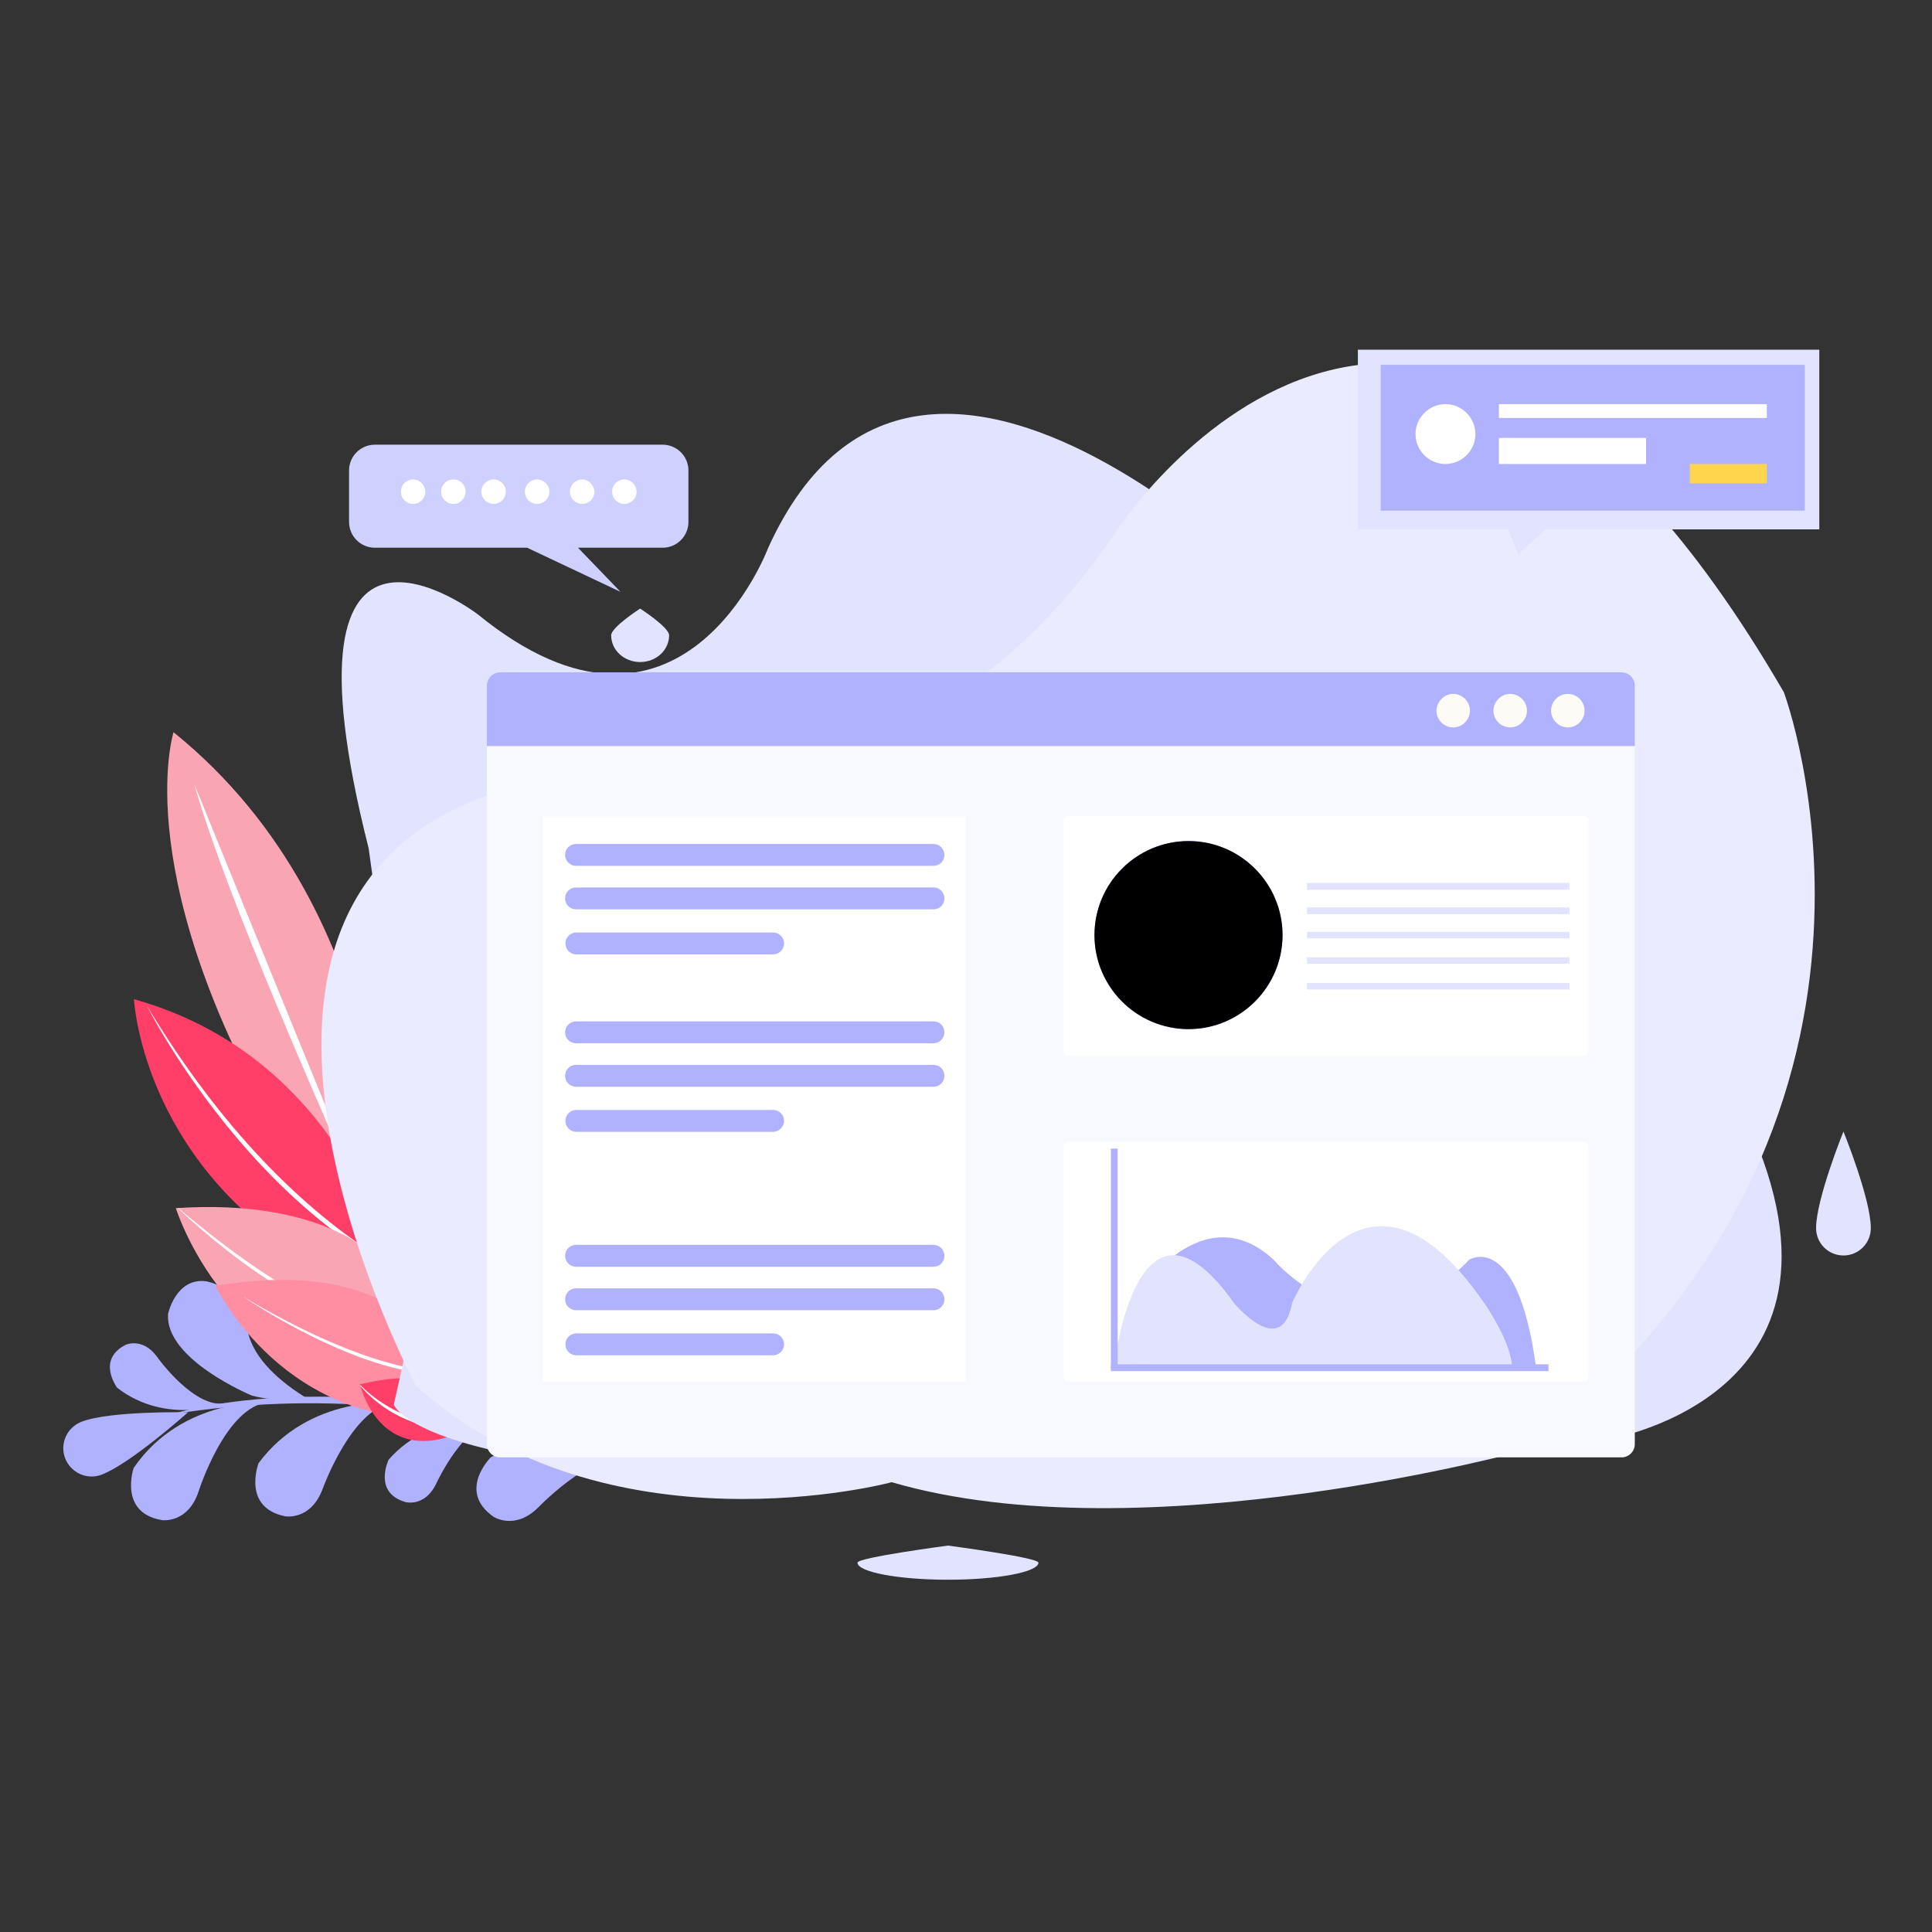 <?xml version="1.0" encoding="utf-8"?>
<!-- Generator: Adobe Illustrator 23.0.3, SVG Export Plug-In . SVG Version: 6.00 Build 0)  -->
<svg version="1.1" id="图层_1" xmlns="http://www.w3.org/2000/svg" xmlns:xlink="http://www.w3.org/1999/xlink" x="0px" y="0px"
	 viewBox="0 0 600 600" enable-background="new 0 0 600 600" xml:space="preserve">
<rect x="0" y="0" width="600" height="600" fill="#333333" stroke="none"/>
<g>
	<path fill-rule="evenodd" clip-rule="evenodd" fill="#B1B2FF" d="M199,452.8c0,0-23.2-13.4-46.6-0.2c0,0-10.5,10.4,0.8,18.4
		c0,0,6.7,4.5,14.1-3C167.4,467.9,186.6,447.9,199,452.8L199,452.8z"/>
	<path fill-rule="evenodd" clip-rule="evenodd" fill="#B1B2FF" d="M122.9,435.6c0,0-26.7-2.7-42.6,18.8c0,0-5.3,13.8,8.3,16.5
		c0,0,7.9,1.4,11.6-8.5C100.2,462.4,109.6,436.2,122.9,435.6L122.9,435.6z"/>
	<path fill-rule="evenodd" clip-rule="evenodd" fill="#B1B2FF" d="M83.4,435.5c0,0-26.8-1.7-41.9,20.4c0,0-4.8,14,8.9,16.2
		c0,0,8,1.1,11.3-9C61.7,463.1,70.1,436.6,83.4,435.5L83.4,435.5z"/>
	<path fill-rule="evenodd" clip-rule="evenodd" fill="#B1B2FF" d="M70.2,435.7c0,0-18.2,7.3-33.8-4.7c0,0-6.5-8.6,2.5-13.3
		c0,0,5.3-2.6,9.9,3.7C48.8,421.5,60.7,438,70.2,435.7L70.2,435.7z"/>
	<path fill-rule="evenodd" clip-rule="evenodd" fill="#B1B2FF" d="M171,444.5c0,0-17.8-1.5-25.6-17.5c0,0-1.8-9.7,7.4-9.8
		c0,0,5.4,0.1,6.6,7C159.4,424.1,162.3,442.4,171,444.5L171,444.5z"/>
	<path fill-rule="evenodd" clip-rule="evenodd" fill="#B1B2FF" d="M154.7,441.6c0,0-20.4-3.8-34,11.7c0,0-5,10.3,5.3,13.2
		c0,0,6,1.6,9.5-5.8C135.5,460.7,144.4,441.2,154.7,441.6L154.7,441.6z"/>
	<path fill-rule="evenodd" clip-rule="evenodd" fill="#B1B2FF" d="M180.2,445.8c0,0-18.5-17.4-13.4-28.5c0,0,5.4-8.3,12.5-4.7
		c0,0,6.4,3.5,7.7,11.9c0,0-7.4,8.7,6.5,26.8C193.5,451.3,186.7,450.5,180.2,445.8L180.2,445.8z"/>
	<path fill-rule="evenodd" clip-rule="evenodd" fill="#B1B2FF" d="M102.7,432.3c0,0-25.3-14.9-22.2-28.8c0,0,4-10.7,13-8.4
		c0,0,8,2.3,11.6,11.5c0,0-6.1,11.7,14.1,28.5C119.1,435.2,111.2,436,102.7,432.3L102.7,432.3z"/>
	<path fill-rule="evenodd" clip-rule="evenodd" fill="#B1B2FF" d="M78.2,433.4c0,0-27.1-11.2-26-25.4c0,0,2.4-11.2,11.7-10.1
		c0,0,8.3,1.2,13.1,9.8c0,0-4.5,12.4,17.9,26.3C94.8,433.9,87.1,435.8,78.2,433.4L78.2,433.4z"/>
	<path fill-rule="evenodd" clip-rule="evenodd" fill="#B1B2FF" d="M137.7,437.4c0,0-19.7-11.1-17.6-21.9c0,0,2.9-8.4,9.9-6.7
		c0,0,6.2,1.7,9.2,8.7c0,0-4.5,9.1,11.3,21.8C150.4,439.3,144.4,440.1,137.7,437.4L137.7,437.4z"/>
	<path fill-rule="evenodd" clip-rule="evenodd" fill="#B1B2FF" d="M53.5,439.2c-5.3,1.8,60.8-23.5,164.9,21.7
		C211.7,462.8,145.9,424.4,53.5,439.2L53.5,439.2z"/>
	<path fill-rule="evenodd" clip-rule="evenodd" fill="#B1B2FF" d="M58.4,438.6c0,0-24-0.5-33,2.9c-4.5,1.7-6.9,6.7-5.2,11.3
		c1.7,4.5,6.7,6.9,11.3,5.2C40.5,454.6,58.4,438.6,58.4,438.6L58.4,438.6z"/>
	<path fill-rule="evenodd" clip-rule="evenodd" fill="#CED0FE" d="M108.4,146.1c0-4.4,3.6-8,8-8h89.4c4.4,0,8,3.6,8,8v16
		c0,4.4-3.6,8-8,8h-26.3l13.2,13.7l-29-13.7h-47.3c-4.4,0-8-3.6-8-8V146.1L108.4,146.1z"/>
	<path fill-rule="evenodd" clip-rule="evenodd" fill="#FFFFFF" d="M193.9,148.9c-2.1,0-3.8,1.7-3.8,3.8c0,2.1,1.7,3.8,3.8,3.8
		c2.1,0,3.8-1.7,3.8-3.8C197.6,150.6,196,148.9,193.9,148.9L193.9,148.9z"/>
	<path fill-rule="evenodd" clip-rule="evenodd" fill="#FFFFFF" d="M180.8,148.9c-2.1,0-3.8,1.7-3.8,3.8c0,2.1,1.7,3.8,3.8,3.8
		c2.1,0,3.8-1.7,3.8-3.8C184.5,150.6,182.8,148.9,180.8,148.9L180.8,148.9z"/>
	<path fill-rule="evenodd" clip-rule="evenodd" fill="#FFFFFF" d="M166.8,148.9c-2.1,0-3.8,1.7-3.8,3.8c0,2.1,1.7,3.8,3.8,3.8
		c2.1,0,3.8-1.7,3.8-3.8C170.6,150.6,168.9,148.9,166.8,148.9L166.8,148.9z"/>
	<path fill-rule="evenodd" clip-rule="evenodd" fill="#FFFFFF" d="M153.3,148.9c-2.1,0-3.8,1.7-3.8,3.8c0,2.1,1.7,3.8,3.8,3.8
		c2.1,0,3.8-1.7,3.8-3.8C157.1,150.6,155.4,148.9,153.3,148.9L153.3,148.9z"/>
	<path fill-rule="evenodd" clip-rule="evenodd" fill="#FFFFFF" d="M140.8,148.9c-2.1,0-3.8,1.7-3.8,3.8c0,2.1,1.7,3.8,3.8,3.8
		c2.1,0,3.8-1.7,3.8-3.8C144.6,150.6,142.9,148.9,140.8,148.9L140.8,148.9z"/>
	<path fill-rule="evenodd" clip-rule="evenodd" fill="#FFFFFF" d="M128.3,148.9c-2.1,0-3.8,1.7-3.8,3.8c0,2.1,1.7,3.8,3.8,3.8
		c2.1,0,3.8-1.7,3.8-3.8C132,150.6,130.4,148.9,128.3,148.9L128.3,148.9z"/>
	<path fill-rule="evenodd" clip-rule="evenodd" fill="#FAA5B4" d="M53.9,227.4c0,0-14.8,45.8,36.7,131.4l29.1,21.7
		C119.8,380.5,124.9,284.7,53.9,227.4L53.9,227.4z"/>
	<g>
		<defs>
			<path id="SVGID_1_" d="M53.9,227.4c0,0-14.8,45.8,36.7,131.4l29.1,21.7C119.8,380.5,124.9,284.7,53.9,227.4L53.9,227.4z"/>
		</defs>
		<clipPath id="SVGID_2_">
			<use xlink:href="#SVGID_1_"  overflow="visible"/>
		</clipPath>
		<path clip-path="url(#SVGID_2_)" fill-rule="evenodd" clip-rule="evenodd" fill="#FFFFFF" d="M124.7,400.4
			c0,0-52.1-112.7-64.4-157C60.3,243.4,110.5,367.1,124.7,400.4L124.7,400.4z"/>
	</g>
	<path fill-rule="evenodd" clip-rule="evenodd" fill="#FF8EA2" d="M125.9,279c0,0-46,33-8.1,102.4
		C117.7,381.3,161.7,367.2,125.9,279L125.9,279z"/>
	<g>
		<defs>
			<path id="SVGID_3_" d="M125.9,279c0,0-46,33-8.1,102.4C117.7,381.3,161.7,367.2,125.9,279L125.9,279z"/>
		</defs>
		<clipPath id="SVGID_4_">
			<use xlink:href="#SVGID_3_"  overflow="visible"/>
		</clipPath>
		<path clip-path="url(#SVGID_4_)" fill-rule="evenodd" clip-rule="evenodd" fill="#FFFFFF" d="M126.3,280c0,0-10.5,65.3-4.3,105.8
			C122,385.8,118.2,342.9,126.3,280L126.3,280z"/>
	</g>
	<path fill-rule="evenodd" clip-rule="evenodd" fill="#FF3F67" d="M41.6,310.3c0,0,2.4,49.1,53.5,80.4L123,398
		C123,398,109.5,329.3,41.6,310.3L41.6,310.3z"/>
	<g>
		<defs>
			<path id="SVGID_5_" d="M41.6,310.3c0,0,2.4,49.1,53.5,80.4L123,398C123,398,109.5,329.3,41.6,310.3L41.6,310.3z"/>
		</defs>
		<clipPath id="SVGID_6_">
			<use xlink:href="#SVGID_5_"  overflow="visible"/>
		</clipPath>
		<path clip-path="url(#SVGID_6_)" fill-rule="evenodd" clip-rule="evenodd" fill="#FFFFFF" d="M45.6,312.3
			c0,0,39.7,79.6,107.7,93.5C153.3,405.8,96.9,397.6,45.6,312.3L45.6,312.3z"/>
	</g>
	<path fill-rule="evenodd" clip-rule="evenodd" fill="#FAA5B4" d="M54.6,375.2c0,0,20.1,63.5,79.7,45.3c0,0,35.6-36.5,14.6-85.9
		c0.3-0.4-38.1,21.7-32.1,56.1C116.8,390.7,101,372.1,54.6,375.2L54.6,375.2z"/>
	<g>
		<defs>
			<path id="SVGID_7_" d="M54.6,375.2c0,0,20.1,63.5,79.7,45.3c0,0,35.6-36.5,14.6-85.9c0.3-0.4-38.1,21.7-32.1,56.1
				C116.8,390.7,101,372.1,54.6,375.2L54.6,375.2z"/>
		</defs>
		<clipPath id="SVGID_8_">
			<use xlink:href="#SVGID_7_"  overflow="visible"/>
		</clipPath>
		<path clip-path="url(#SVGID_8_)" fill-rule="evenodd" clip-rule="evenodd" fill="#FFFFFF" d="M146.7,344.9
			c0,0-18.7,41.3-18.5,65.8C128.2,410.7,127.7,395.3,146.7,344.9L146.7,344.9z"/>
		<path clip-path="url(#SVGID_8_)" fill-rule="evenodd" clip-rule="evenodd" fill="#FFFFFF" d="M54,374c0,0,45.4,45.2,74.3,36.7
			C128.2,410.7,109.4,421.4,54,374L54,374z"/>
	</g>
	<path fill-rule="evenodd" clip-rule="evenodd" fill="#FF8EA2" d="M66.9,399.3c0,0,21.5,45.6,74.2,41
		C141.1,440.3,142,387.1,66.9,399.3L66.9,399.3z"/>
	<g>
		<defs>
			<path id="SVGID_9_" d="M66.9,399.3c0,0,21.5,45.6,74.2,41C141.1,440.3,142,387.1,66.9,399.3L66.9,399.3z"/>
		</defs>
		<clipPath id="SVGID_10_">
			<use xlink:href="#SVGID_9_"  overflow="visible"/>
		</clipPath>
		<path clip-path="url(#SVGID_10_)" fill-rule="evenodd" clip-rule="evenodd" fill="#FFFFFF" d="M75.5,402.7c0,0,46,31.6,72.3,22.5
			C147.8,425.2,127.5,433.6,75.5,402.7L75.5,402.7z"/>
	</g>
	<path fill-rule="evenodd" clip-rule="evenodd" fill="#FF3F67" d="M151.3,370.3c0,0-43.7,38.7-11.7,66.1
		C139.6,436.5,176.1,424.7,151.3,370.3L151.3,370.3z"/>
	<g>
		<defs>
			<path id="SVGID_11_" d="M151.3,370.3c0,0-43.7,38.7-11.7,66.1C139.6,436.5,176.1,424.7,151.3,370.3L151.3,370.3z"/>
		</defs>
		<clipPath id="SVGID_12_">
			<use xlink:href="#SVGID_11_"  overflow="visible"/>
		</clipPath>
		<path clip-path="url(#SVGID_12_)" fill-rule="evenodd" clip-rule="evenodd" fill="#FFFFFF" d="M151.2,371.3
			c0,0-0.8,44.6-17.1,70.8C134.2,442.2,147.4,419.1,151.2,371.3L151.2,371.3z"/>
	</g>
	<path fill-rule="evenodd" clip-rule="evenodd" fill="#FF3F67" d="M111.8,429.9c0,0,5.1,23.1,27.3,16.4
		C139.1,446.3,149.7,421,111.8,429.9L111.8,429.9z"/>
	<g>
		<defs>
			<path id="SVGID_13_" d="M111.8,429.9c0,0,5.1,23.1,27.3,16.4C139.1,446.3,149.7,421,111.8,429.9L111.8,429.9z"/>
		</defs>
		<clipPath id="SVGID_14_">
			<use xlink:href="#SVGID_13_"  overflow="visible"/>
		</clipPath>
		<path clip-path="url(#SVGID_14_)" fill-rule="evenodd" clip-rule="evenodd" fill="#FFFFFF" d="M145.7,444c0,0-24.5,3.2-38.4-19.9
			C107.3,424.1,116,441.9,145.7,444L145.7,444z"/>
	</g>
	<path fill-rule="evenodd" clip-rule="evenodd" fill="#FF8EA2" d="M153.8,411.9c0,0-20.7,6.5-15.6,34.2
		C138.2,446,164.6,444.7,153.8,411.9L153.8,411.9z"/>
	<g>
		<defs>
			<path id="SVGID_15_" d="M153.8,411.9c0,0-20.7,6.5-15.6,34.2C138.2,446,164.6,444.7,153.8,411.9L153.8,411.9z"/>
		</defs>
		<clipPath id="SVGID_16_">
			<use xlink:href="#SVGID_15_"  overflow="visible"/>
		</clipPath>
		<path clip-path="url(#SVGID_16_)" fill-rule="evenodd" clip-rule="evenodd" fill="#FFFFFF" d="M134.8,448.5
			c0,0,19.2-8.1,17.5-35.4C152.3,413.1,153,436.3,134.8,448.5L134.8,448.5z"/>
	</g>
	<path fill-rule="evenodd" clip-rule="evenodd" fill="#E2E3FE" d="M122.3,436.2c0,0,13.4,44.4,374.3,11.4c0,0,85.8-12.1,46.3-98.7
		c0,0-94.7-14.1-47.8-44.2c0,0,171.5-137.6-82.3-105.1c0,0-125.1-138.1-174.3-29.3c0,0-27,71.9-90.1,20.5c0,0-64.9-49.7-33.9,72.7
		l17.7,128.7L122.3,436.2L122.3,436.2z"/>
	<path fill-rule="evenodd" clip-rule="evenodd" fill="#EAEBFF" d="M129.2,430.4c0,0-96.9-181.4,61.3-190.5c0,0,91.9,19.8,155.3-73.7
		c0,0,93.9-148.2,208.2,48.8c0,0,50.2,133.9-79.2,235.1c0,0-119.6,33.1-197.9,10.2C276.9,460.4,188.4,483.9,129.2,430.4L129.2,430.4
		z"/>
	<path fill-rule="evenodd" clip-rule="evenodd" fill="#F8F8FF" d="M507.7,212.9c0-2.3-1.9-4.1-4.1-4.1H155.3c-2.3,0-4.1,1.9-4.1,4.1
		v235.6c0,2.3,1.9,4.1,4.1,4.1h348.3c2.3,0,4.1-1.9,4.1-4.1V212.9L507.7,212.9z"/>
	<g>
		<defs>
			<path id="SVGID_17_" d="M507.7,212.9c0-2.3-1.9-4.1-4.1-4.1H155.3c-2.3,0-4.1,1.9-4.1,4.1v235.6c0,2.3,1.9,4.1,4.1,4.1h348.3
				c2.3,0,4.1-1.9,4.1-4.1V212.9L507.7,212.9z"/>
		</defs>
		<clipPath id="SVGID_18_">
			<use xlink:href="#SVGID_17_"  overflow="visible"/>
		</clipPath>
		<polygon clip-path="url(#SVGID_18_)" fill-rule="evenodd" clip-rule="evenodd" fill="#B1B2FF" points="532,178.1 102.1,178.1 
			102.1,231.7 532,231.7 532,178.1 		"/>
		<path clip-path="url(#SVGID_18_)" fill-rule="evenodd" clip-rule="evenodd" fill="#FFFFFF" d="M493.3,255c0-0.8-0.7-1.5-1.5-1.5
			h-160c-0.8,0-1.5,0.7-1.5,1.5v71.5c0,0.8,0.7,1.5,1.5,1.5h160c0.8,0,1.5-0.7,1.5-1.5V255L493.3,255z"/>
		<polygon clip-path="url(#SVGID_18_)" fill-rule="evenodd" clip-rule="evenodd" fill="#E2E3FE" points="487.4,274.2 405.9,274.2 
			405.9,276.3 487.4,276.3 487.4,274.2 		"/>
		<polygon clip-path="url(#SVGID_18_)" fill-rule="evenodd" clip-rule="evenodd" fill="#E2E3FE" points="487.4,281.8 405.9,281.8 
			405.9,283.9 487.4,283.9 487.4,281.8 		"/>
		<polygon clip-path="url(#SVGID_18_)" fill-rule="evenodd" clip-rule="evenodd" fill="#E2E3FE" points="487.4,289.4 405.9,289.4 
			405.9,291.4 487.4,291.4 487.4,289.4 		"/>
		<polygon clip-path="url(#SVGID_18_)" fill-rule="evenodd" clip-rule="evenodd" fill="#E2E3FE" points="487.4,297.3 405.9,297.3 
			405.9,299.3 487.4,299.3 487.4,297.3 		"/>
		<polygon clip-path="url(#SVGID_18_)" fill-rule="evenodd" clip-rule="evenodd" fill="#E2E3FE" points="487.4,305.3 405.9,305.3 
			405.9,307.3 487.4,307.3 487.4,305.3 		"/>
		<path clip-path="url(#SVGID_18_)" fill-rule="evenodd" clip-rule="evenodd" fill="#8682F8" d="M369.1,261.2
			c16.1,0,29.2,13.1,29.2,29.2c0,16.1-13.1,29.2-29.2,29.2c-16.1,0-29.2-13.1-29.2-29.2C339.9,274.3,353,261.2,369.1,261.2
			L369.1,261.2z"/>
	</g>
	<g>
		<defs>
			<path id="SVGID_19_" d="M369.1,261.2c16.1,0,29.2,13.1,29.2,29.2c0,16.1-13.1,29.2-29.2,29.2c-16.1,0-29.2-13.1-29.2-29.2
				C339.9,274.3,353,261.2,369.1,261.2L369.1,261.2z"/>
		</defs>
		<defs>
			<path id="SVGID_20_" d="M507.7,212.9c0-2.3-1.9-4.1-4.1-4.1H155.3c-2.3,0-4.1,1.9-4.1,4.1v235.6c0,2.3,1.9,4.1,4.1,4.1h348.3
				c2.3,0,4.1-1.9,4.1-4.1V212.9L507.7,212.9z"/>
		</defs>
		<clipPath id="SVGID_21_">
			<use xlink:href="#SVGID_19_"  overflow="visible"/>
		</clipPath>
		<clipPath id="SVGID_22_" clip-path="url(#SVGID_21_)">
			<use xlink:href="#SVGID_20_"  overflow="visible"/>
		</clipPath>
		<polygon clip-path="url(#SVGID_22_)" fill-rule="evenodd" clip-rule="evenodd" fill="#B1B2FF" points="369.1,290.8 330.4,290.8 
			339.9,253.6 369.1,253.6 369.1,290.8 		"/>
	</g>
	<g>
		<defs>
			<path id="SVGID_23_" d="M507.7,212.9c0-2.3-1.9-4.1-4.1-4.1H155.3c-2.3,0-4.1,1.9-4.1,4.1v235.6c0,2.3,1.9,4.1,4.1,4.1h348.3
				c2.3,0,4.1-1.9,4.1-4.1V212.9L507.7,212.9z"/>
		</defs>
		<clipPath id="SVGID_24_">
			<use xlink:href="#SVGID_23_"  overflow="visible"/>
		</clipPath>
		<path clip-path="url(#SVGID_24_)" fill-rule="evenodd" clip-rule="evenodd" fill="#FFFFFF" d="M493.3,356.1c0-0.8-0.7-1.5-1.5-1.5
			h-160c-0.8,0-1.5,0.7-1.5,1.5v71.5c0,0.8,0.7,1.5,1.5,1.5h160c0.8,0,1.5-0.7,1.5-1.5V356.1L493.3,356.1z"/>
		<path clip-path="url(#SVGID_24_)" fill-rule="evenodd" clip-rule="evenodd" fill="#B1B2FF" d="M353.4,401.9c0,0,20-31.1,42.1-10.7
			c0,0,28.3,33.8,60.8,0c0,0,14.9-9.3,20.7,33.2l-125.6,0.6L353.4,401.9L353.4,401.9z"/>
		<path clip-path="url(#SVGID_24_)" fill-rule="evenodd" clip-rule="evenodd" fill="#E2E3FE" d="M346.1,423.7c0,0,7.2-61.2,37.1-19
			c0,0,14.8,17.9,18.1,0c0,0,22.7-53.7,59.6,0c0,0,8.6,12.1,8.7,20.4L346.1,423.7L346.1,423.7z"/>
		<path clip-path="url(#SVGID_24_)" fill-rule="evenodd" clip-rule="evenodd" fill="#E2E3FE" d="M346.1,423.7c0,0,7.2-61.2,37.1-19
			c0,0,14.8,17.9,18.1,0c0,0,22.7-53.7,59.6,0c0,0,8.6,12.1,8.7,20.4L346.1,423.7L346.1,423.7z"/>
		<polygon clip-path="url(#SVGID_24_)" fill-rule="evenodd" clip-rule="evenodd" fill="#B1B2FF" points="480.9,423.7 345,423.7 
			345,425.8 480.9,425.8 480.9,423.7 		"/>
		<polygon clip-path="url(#SVGID_24_)" fill-rule="evenodd" clip-rule="evenodd" fill="#B1B2FF" points="347.1,356.7 345,356.7 
			345,425.1 347.1,425.1 347.1,356.7 		"/>
		<path clip-path="url(#SVGID_24_)" fill-rule="evenodd" clip-rule="evenodd" fill="#FDFBF6" d="M451.3,215.5c2.8,0,5.2,2.3,5.2,5.2
			c0,2.8-2.3,5.2-5.2,5.2c-2.8,0-5.2-2.3-5.2-5.2C446.2,217.9,448.5,215.5,451.3,215.5L451.3,215.5z"/>
		<path clip-path="url(#SVGID_24_)" fill-rule="evenodd" clip-rule="evenodd" fill="#FDFBF6" d="M469,215.5c2.8,0,5.2,2.3,5.2,5.2
			c0,2.8-2.3,5.2-5.2,5.2c-2.8,0-5.2-2.3-5.2-5.2C463.8,217.9,466.2,215.5,469,215.5L469,215.5z"/>
		<path clip-path="url(#SVGID_24_)" fill-rule="evenodd" clip-rule="evenodd" fill="#FDFBF6" d="M486.9,215.5c2.8,0,5.2,2.3,5.2,5.2
			c0,2.8-2.3,5.2-5.2,5.2c-2.8,0-5.2-2.3-5.2-5.2C481.7,217.9,484,215.5,486.9,215.5L486.9,215.5z"/>
		<polygon clip-path="url(#SVGID_24_)" fill-rule="evenodd" clip-rule="evenodd" fill="#FFFFFF" points="299.9,253.6 168.6,253.6 
			168.6,429.2 299.9,429.2 299.9,253.6 		"/>
		<path clip-path="url(#SVGID_24_)" fill-rule="evenodd" clip-rule="evenodd" fill="#B1B2FF" d="M293.3,265.5c0-1.9-1.5-3.4-3.4-3.4
			h-111c-1.9,0-3.4,1.5-3.4,3.4c0,1.9,1.5,3.4,3.4,3.4h111C291.8,268.9,293.3,267.4,293.3,265.5L293.3,265.5z"/>
		<path clip-path="url(#SVGID_24_)" fill-rule="evenodd" clip-rule="evenodd" fill="#B1B2FF" d="M293.3,320.6c0-1.9-1.5-3.4-3.4-3.4
			h-111c-1.9,0-3.4,1.5-3.4,3.4c0,1.9,1.5,3.4,3.4,3.4h111C291.8,324,293.3,322.4,293.3,320.6L293.3,320.6z"/>
		<path clip-path="url(#SVGID_24_)" fill-rule="evenodd" clip-rule="evenodd" fill="#B1B2FF" d="M293.3,390c0-1.9-1.5-3.4-3.4-3.4
			h-111c-1.9,0-3.4,1.5-3.4,3.4c0,1.9,1.5,3.4,3.4,3.4h111C291.8,393.4,293.3,391.9,293.3,390L293.3,390z"/>
		<path clip-path="url(#SVGID_24_)" fill-rule="evenodd" clip-rule="evenodd" fill="#B1B2FF" d="M293.3,279c0-1.9-1.5-3.4-3.4-3.4
			h-111c-1.9,0-3.4,1.5-3.4,3.4c0,1.9,1.5,3.4,3.4,3.4h111C291.8,282.4,293.3,280.9,293.3,279L293.3,279z"/>
		<path clip-path="url(#SVGID_24_)" fill-rule="evenodd" clip-rule="evenodd" fill="#B1B2FF" d="M293.3,334.1c0-1.9-1.5-3.4-3.4-3.4
			h-111c-1.9,0-3.4,1.5-3.4,3.4c0,1.9,1.5,3.4,3.4,3.4h111C291.8,337.5,293.3,336,293.3,334.1L293.3,334.1z"/>
		<path clip-path="url(#SVGID_24_)" fill-rule="evenodd" clip-rule="evenodd" fill="#B1B2FF" d="M293.3,403.5c0-1.9-1.5-3.4-3.4-3.4
			h-111c-1.9,0-3.4,1.5-3.4,3.4c0,1.9,1.5,3.4,3.4,3.4h111C291.8,406.9,293.3,405.4,293.3,403.5L293.3,403.5z"/>
		<path clip-path="url(#SVGID_24_)" fill-rule="evenodd" clip-rule="evenodd" fill="#B1B2FF" d="M243.5,293c0-1.9-1.5-3.4-3.4-3.4
			h-61.1c-1.9,0-3.4,1.5-3.4,3.4c0,1.9,1.5,3.4,3.4,3.4h61.1C241.9,296.4,243.5,294.9,243.5,293L243.5,293z"/>
		<path clip-path="url(#SVGID_24_)" fill-rule="evenodd" clip-rule="evenodd" fill="#B1B2FF" d="M243.5,348.1c0-1.9-1.5-3.4-3.4-3.4
			h-61.1c-1.9,0-3.4,1.5-3.4,3.4c0,1.9,1.5,3.4,3.4,3.4h61.1C241.9,351.5,243.5,349.9,243.5,348.1L243.5,348.1z"/>
		<path clip-path="url(#SVGID_24_)" fill-rule="evenodd" clip-rule="evenodd" fill="#B1B2FF" d="M243.5,417.5c0-1.9-1.5-3.4-3.4-3.4
			h-61.1c-1.9,0-3.4,1.5-3.4,3.4c0,1.9,1.5,3.4,3.4,3.4h61.1C241.9,420.9,243.5,419.4,243.5,417.5L243.5,417.5z"/>
	</g>
	<polygon fill-rule="evenodd" clip-rule="evenodd" fill="#E2E3FE" points="565,108.6 421.7,108.6 421.7,164.4 565,164.4 565,108.6 	
		"/>
	<polygon fill-rule="evenodd" clip-rule="evenodd" fill="#E2E3FE" points="483.5,161.2 471.5,172.1 467.4,162 483.5,161.2 	"/>
	<polygon fill-rule="evenodd" clip-rule="evenodd" fill="#B1B2FF" points="560.5,113.3 428.8,113.3 428.8,158.6 560.5,158.6 
		560.5,113.3 	"/>
	<path fill-rule="evenodd" clip-rule="evenodd" fill="#FFFFFF" d="M448.9,125.5c5.1,0,9.3,4.2,9.3,9.3c0,5.1-4.2,9.3-9.3,9.3
		c-5.1,0-9.3-4.2-9.3-9.3C439.6,129.7,443.8,125.5,448.9,125.5L448.9,125.5z"/>
	<polygon fill-rule="evenodd" clip-rule="evenodd" fill="#FFFFFF" points="548.7,125.5 465.5,125.5 465.5,129.8 548.7,129.8 
		548.7,125.5 	"/>
	<polygon fill-rule="evenodd" clip-rule="evenodd" fill="#FFFFFF" points="511.2,136 465.5,136 465.5,144.1 511.2,144.1 511.2,136 	
		"/>
	<polygon fill-rule="evenodd" clip-rule="evenodd" fill="#FED64E" points="548.7,144.1 524.8,144.1 524.8,150.1 548.7,150.1 
		548.7,144.1 	"/>
	<path fill-rule="evenodd" clip-rule="evenodd" fill="#E2E3FE" d="M198.8,189c0,0-9,5.8-9,8.3c0,4.6,4,8.3,9,8.3s9-3.7,9-8.3
		C207.8,194.8,198.8,189,198.8,189L198.8,189z"/>
	<path fill-rule="evenodd" clip-rule="evenodd" fill="#E2E3FE" d="M572.5,351.4c0,0-8.5,21-8.5,30c0,4.7,3.8,8.5,8.5,8.5
		c4.7,0,8.5-3.8,8.5-8.5C581,372.3,572.5,351.4,572.5,351.4L572.5,351.4z"/>
	<path fill-rule="evenodd" clip-rule="evenodd" fill="#E2E3FE" d="M294.4,480c0,0-28.1,3.7-28.1,5.3c0,2.9,12.6,5.3,28.1,5.3
		c15.5,0,28.1-2.4,28.1-5.3C322.5,483.7,294.4,480,294.4,480L294.4,480z"/>
</g>
</svg>

